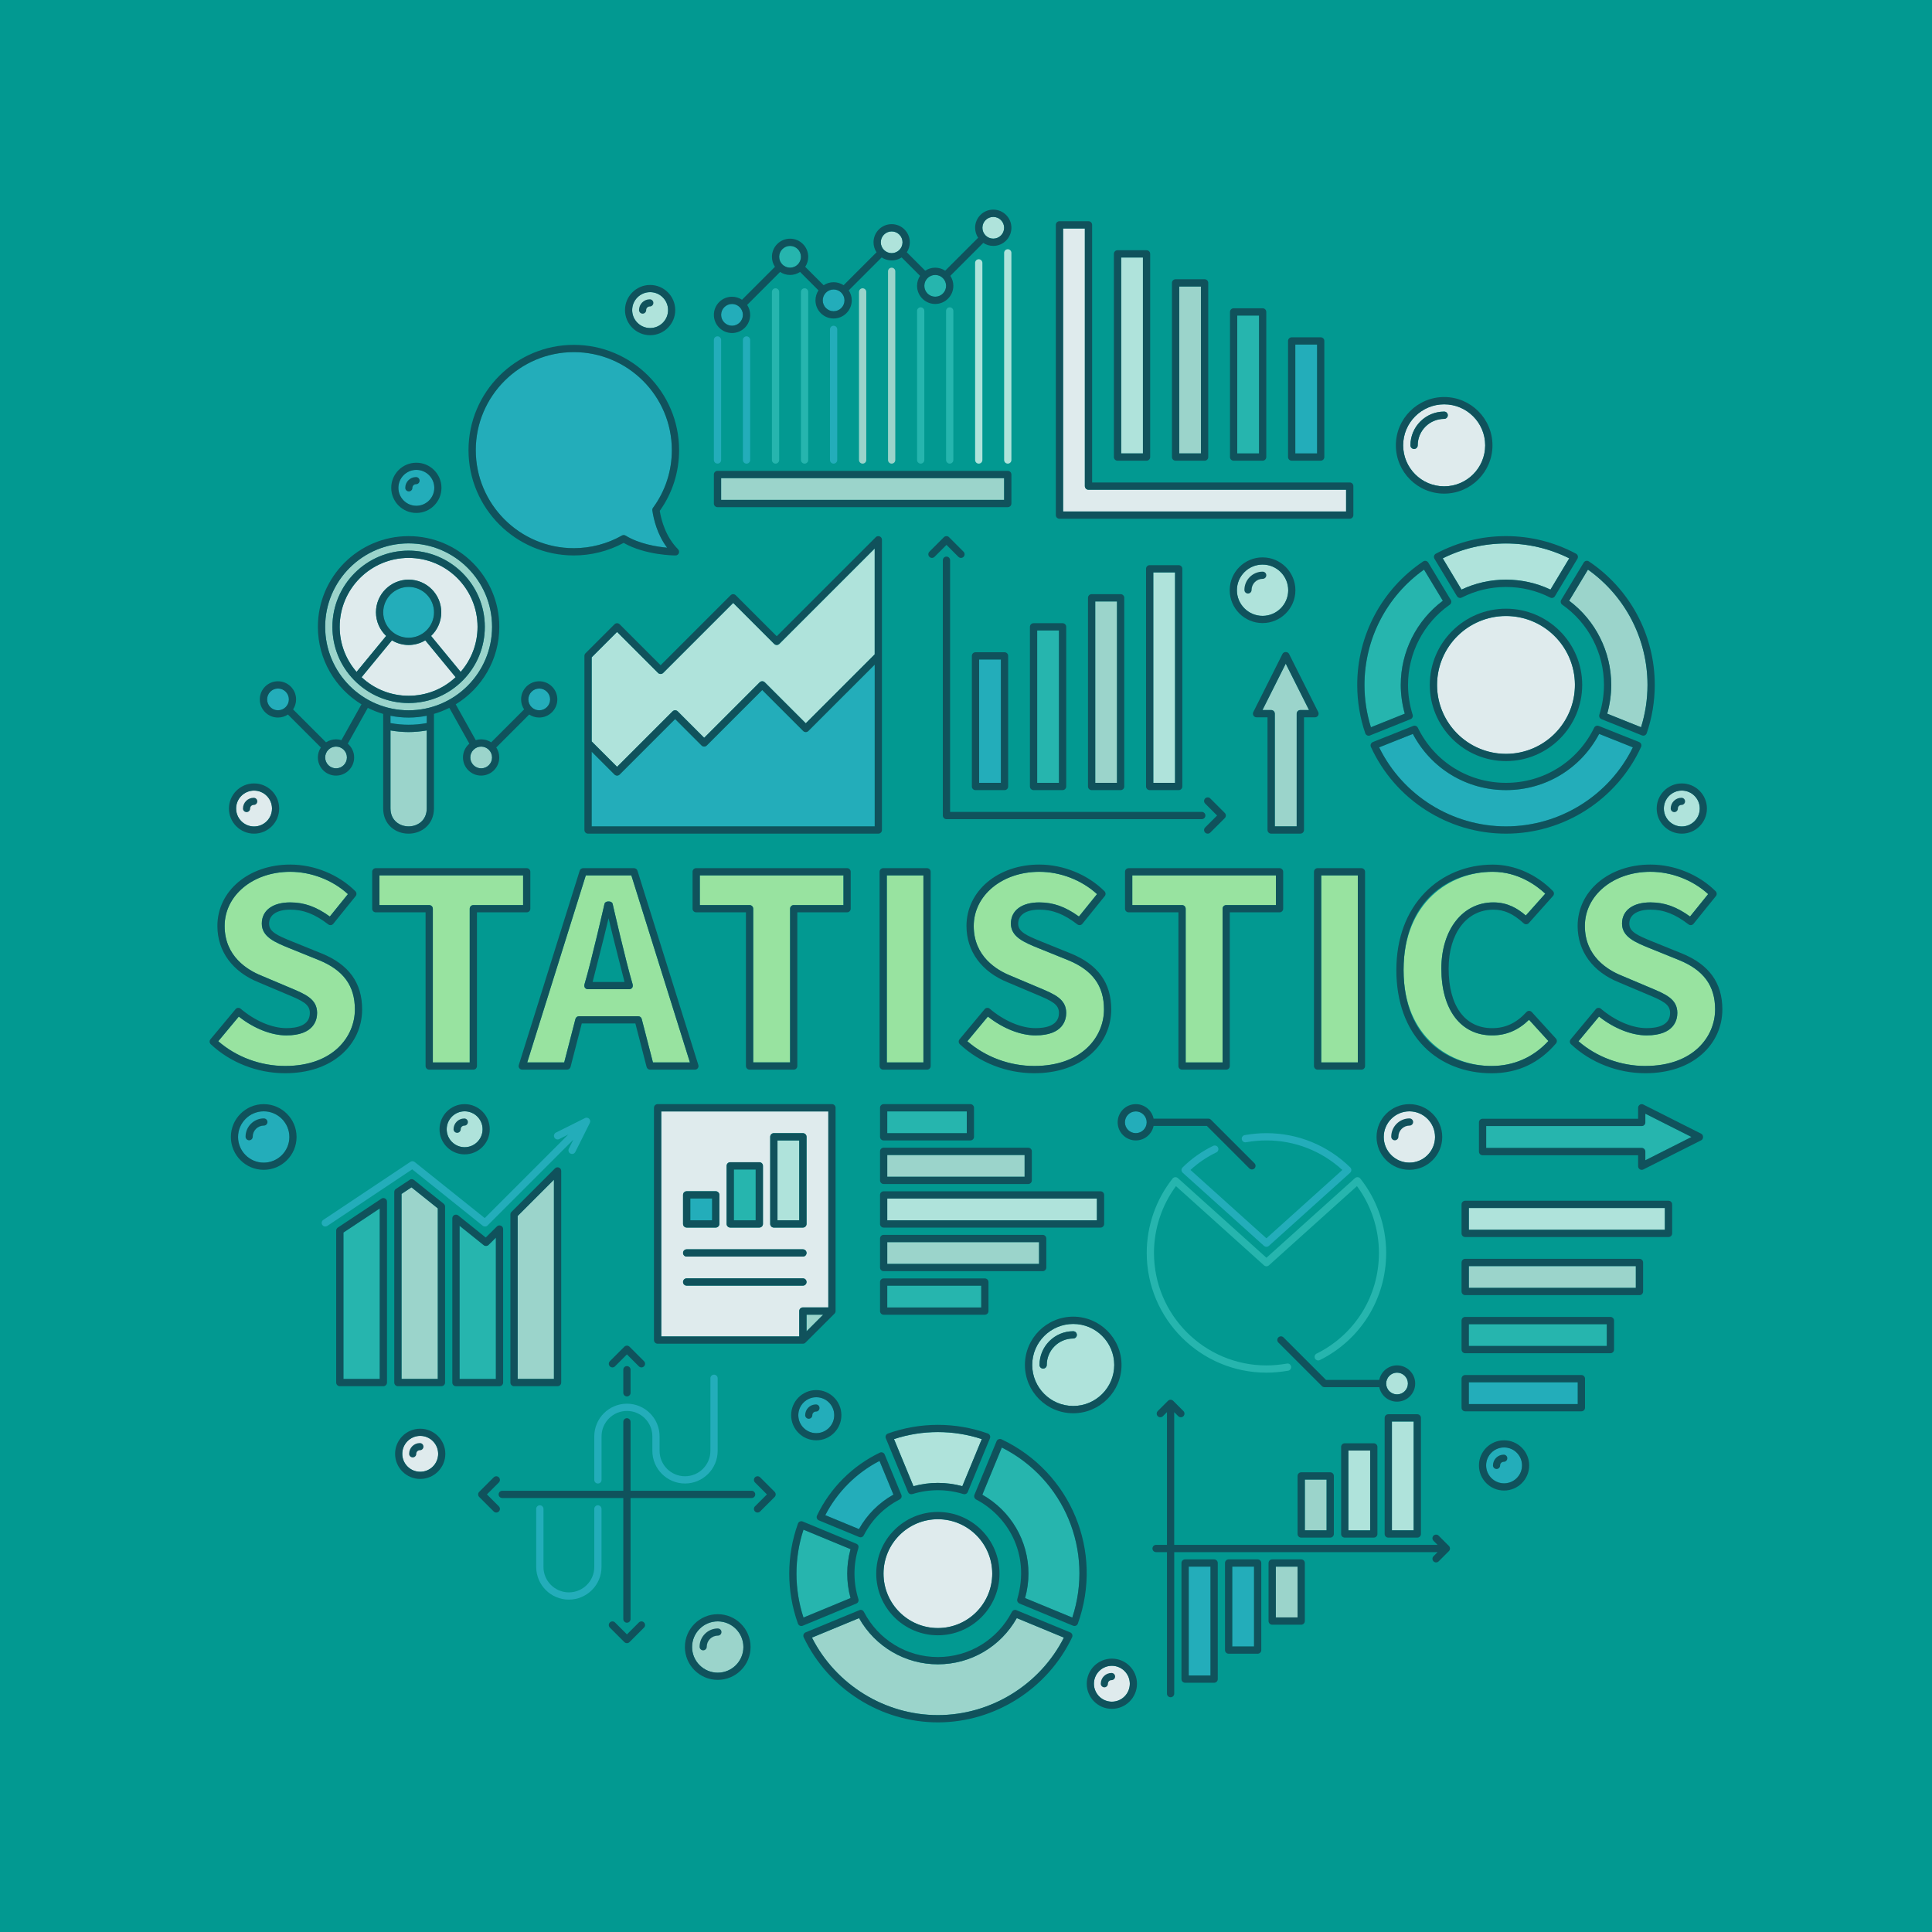 <?xml version="1.0" encoding="UTF-8"?><svg xmlns="http://www.w3.org/2000/svg" viewBox="0 0 1000 1000"><defs><style>.cls-1{fill:#029991;}.cls-1,.cls-2,.cls-3,.cls-4,.cls-5,.cls-6,.cls-7,.cls-8{stroke-width:0px;}.cls-2{fill:#afe3db;}.cls-3{fill:#10525c;}.cls-4{fill:#23adba;}.cls-5{fill:#98e3a0;}.cls-6{fill:#9bd4cb;}.cls-7{fill:#26b5ae;}.cls-8{fill:#dfebed;}</style></defs><g id="Layer_1"><rect class="cls-1" width="1000" height="1000"/></g><g id="Layer_2"><circle class="cls-8" cx="131.5" cy="418.5" r="9.29"/><path class="cls-3" d="m131.5,405.5c-7.17,0-13,5.83-13,13s5.83,13,13,13,13-5.83,13-13-5.83-13-13-13Zm0,22.29c-5.12,0-9.29-4.17-9.29-9.29s4.17-9.29,9.29-9.29,9.29,4.17,9.29,9.29-4.17,9.29-9.29,9.29Z"/><path class="cls-3" d="m127.61,420.36c1.03,0,1.86-.83,1.86-1.86s.83-1.86,1.86-1.86,1.86-.83,1.86-1.86-.83-1.86-1.86-1.86c-3.07,0-5.57,2.5-5.57,5.57,0,1.02.83,1.86,1.86,1.86Z"/><circle class="cls-8" cx="575.5" cy="871.5" r="9.29" transform="translate(-294.47 293.69) rotate(-22.97)"/><path class="cls-3" d="m575.5,858.5c-7.17,0-13,5.83-13,13s5.83,13,13,13,13-5.83,13-13-5.83-13-13-13Zm0,22.29c-5.12,0-9.29-4.17-9.29-9.29s4.17-9.29,9.29-9.29,9.29,4.17,9.29,9.29-4.17,9.29-9.29,9.29Z"/><path class="cls-3" d="m571.61,873.36c1.03,0,1.86-.83,1.86-1.86s.83-1.86,1.86-1.86,1.86-.83,1.86-1.86-.83-1.86-1.86-1.86c-3.07,0-5.57,2.5-5.57,5.57,0,1.02.83,1.86,1.86,1.86Z"/><circle class="cls-8" cx="217.5" cy="752.5" r="9.29"/><path class="cls-3" d="m217.5,739.5c-7.17,0-13,5.83-13,13s5.83,13,13,13,13-5.83,13-13-5.83-13-13-13Zm0,22.29c-5.12,0-9.29-4.17-9.29-9.29s4.17-9.29,9.29-9.29,9.29,4.17,9.29,9.29-4.17,9.29-9.29,9.29Z"/><path class="cls-3" d="m213.61,754.36c1.03,0,1.86-.83,1.86-1.86s.83-1.86,1.86-1.86,1.86-.83,1.86-1.86-.83-1.86-1.86-1.86c-3.07,0-5.57,2.5-5.57,5.57,0,1.02.83,1.86,1.86,1.86Z"/><path class="cls-8" d="m729.5,575.22c-7.32,0-13.28,5.96-13.28,13.28s5.96,13.28,13.28,13.28,13.28-5.96,13.28-13.28-5.96-13.28-13.28-13.28Z"/><path class="cls-3" d="m729.5,571.5c-9.37,0-17,7.63-17,17s7.63,17,17,17,17-7.63,17-17-7.63-17-17-17Zm0,30.28c-7.32,0-13.28-5.96-13.28-13.28s5.96-13.28,13.28-13.28,13.28,5.96,13.28,13.28-5.96,13.28-13.28,13.28Z"/><path class="cls-3" d="m729.59,578.88c-5.23,0-9.49,4.26-9.49,9.48,0,1.03.84,1.86,1.86,1.86s1.86-.84,1.86-1.86c0-3.17,2.58-5.75,5.76-5.75,1.03,0,1.86-.84,1.86-1.86s-.84-1.86-1.86-1.86Z"/><path class="cls-8" d="m747.5,209.27c-11.71,0-21.23,9.52-21.23,21.23s9.52,21.23,21.23,21.23,21.23-9.52,21.23-21.23-9.52-21.23-21.23-21.23Zm0,7.54c-7.55,0-13.69,6.14-13.69,13.69,0,1.04-.84,1.88-1.88,1.88s-1.88-.84-1.88-1.88c0-9.63,7.83-17.46,17.46-17.46,1.04,0,1.88.84,1.88,1.88s-.84,1.88-1.88,1.88Z"/><path class="cls-3" d="m747.5,205.5c-13.78,0-25,11.22-25,25s11.22,25,25,25,25-11.22,25-25-11.22-25-25-25Zm0,46.23c-11.71,0-21.23-9.52-21.23-21.23s9.52-21.23,21.23-21.23,21.23,9.52,21.23,21.23-9.52,21.23-21.23,21.23Z"/><path class="cls-3" d="m747.5,213.04c-9.63,0-17.46,7.83-17.46,17.46,0,1.04.84,1.88,1.88,1.88s1.88-.84,1.88-1.88c0-7.55,6.14-13.69,13.69-13.69,1.04,0,1.88-.84,1.88-1.88s-.84-1.88-1.88-1.88Z"/><circle class="cls-2" cx="870.5" cy="418.5" r="9.29" transform="translate(-94.16 370.18) rotate(-22.81)"/><path class="cls-3" d="m870.5,405.5c-7.17,0-13,5.83-13,13s5.83,13,13,13,13-5.83,13-13-5.83-13-13-13Zm0,22.29c-5.12,0-9.29-4.17-9.29-9.29s4.17-9.29,9.29-9.29,9.29,4.17,9.29,9.29-4.17,9.29-9.29,9.29Z"/><path class="cls-3" d="m866.61,420.36c1.03,0,1.86-.83,1.86-1.86s.83-1.86,1.86-1.86,1.86-.83,1.86-1.86-.83-1.86-1.86-1.86c-3.07,0-5.57,2.5-5.57,5.57,0,1.02.83,1.86,1.86,1.86Z"/><circle class="cls-2" cx="336.5" cy="160.5" r="9.29"/><path class="cls-3" d="m336.5,147.5c-7.17,0-13,5.83-13,13s5.83,13,13,13,13-5.83,13-13-5.83-13-13-13Zm0,22.29c-5.12,0-9.29-4.17-9.29-9.29s4.17-9.29,9.29-9.29,9.29,4.17,9.29,9.29-4.17,9.29-9.29,9.29Z"/><path class="cls-3" d="m332.61,162.36c1.03,0,1.86-.83,1.86-1.86s.83-1.86,1.86-1.86,1.86-.83,1.86-1.86-.83-1.86-1.86-1.86c-3.07,0-5.57,2.5-5.57,5.57,0,1.02.83,1.86,1.86,1.86Z"/><circle class="cls-2" cx="240.5" cy="584.5" r="9.29"/><path class="cls-3" d="m240.5,571.5c-7.17,0-13,5.83-13,13s5.83,13,13,13,13-5.83,13-13-5.83-13-13-13Zm0,22.29c-5.12,0-9.29-4.17-9.29-9.29s4.17-9.29,9.29-9.29,9.29,4.17,9.29,9.29-4.17,9.29-9.29,9.29Z"/><path class="cls-3" d="m236.61,586.36c1.03,0,1.86-.83,1.86-1.86s.83-1.86,1.86-1.86,1.86-.83,1.86-1.86-.83-1.86-1.86-1.86c-3.07,0-5.57,2.5-5.57,5.57,0,1.02.83,1.86,1.86,1.86Z"/><path class="cls-2" d="m653.5,292.22c-7.32,0-13.28,5.96-13.28,13.28s5.96,13.28,13.28,13.28,13.28-5.96,13.28-13.28-5.96-13.28-13.28-13.28Z"/><path class="cls-3" d="m653.5,288.5c-9.37,0-17,7.63-17,17s7.63,17,17,17,17-7.63,17-17-7.63-17-17-17Zm0,30.28c-7.32,0-13.28-5.96-13.28-13.28s5.96-13.28,13.28-13.28,13.28,5.96,13.28,13.28-5.96,13.28-13.28,13.28Z"/><path class="cls-3" d="m653.59,295.88c-5.23,0-9.49,4.26-9.49,9.48,0,1.03.84,1.86,1.86,1.86s1.86-.84,1.86-1.86c0-3.17,2.58-5.75,5.76-5.75,1.03,0,1.86-.84,1.86-1.86s-.84-1.86-1.86-1.86Z"/><path class="cls-2" d="m555.5,685.27c-11.71,0-21.23,9.52-21.23,21.23s9.52,21.23,21.23,21.23,21.23-9.52,21.23-21.23-9.52-21.23-21.23-21.23Zm0,7.54c-7.55,0-13.69,6.14-13.69,13.69,0,1.04-.84,1.88-1.88,1.88s-1.88-.84-1.88-1.88c0-9.63,7.83-17.46,17.46-17.46,1.04,0,1.88.84,1.88,1.88s-.84,1.88-1.88,1.88Z"/><path class="cls-3" d="m555.5,681.5c-13.78,0-25,11.22-25,25s11.22,25,25,25,25-11.22,25-25-11.22-25-25-25Zm0,46.23c-11.71,0-21.23-9.52-21.23-21.23s9.52-21.23,21.23-21.23,21.23,9.52,21.23,21.23-9.52,21.23-21.23,21.23Z"/><path class="cls-3" d="m555.5,689.04c-9.63,0-17.46,7.83-17.46,17.46,0,1.04.84,1.88,1.88,1.88s1.88-.84,1.88-1.88c0-7.55,6.14-13.69,13.69-13.69,1.04,0,1.88-.84,1.88-1.88s-.84-1.88-1.88-1.88Z"/><circle class="cls-4" cx="215.5" cy="252.5" r="9.29"/><path class="cls-3" d="m215.5,239.5c-7.17,0-13,5.83-13,13s5.83,13,13,13,13-5.83,13-13-5.83-13-13-13Zm0,22.29c-5.12,0-9.29-4.17-9.29-9.29s4.17-9.29,9.29-9.29,9.29,4.17,9.29,9.29-4.17,9.29-9.29,9.29Z"/><path class="cls-3" d="m211.61,254.36c1.03,0,1.86-.83,1.86-1.86s.83-1.86,1.86-1.86,1.86-.83,1.86-1.86-.83-1.86-1.86-1.86c-3.07,0-5.57,2.5-5.57,5.57,0,1.02.83,1.86,1.86,1.86Z"/><circle class="cls-4" cx="778.5" cy="758.5" r="9.29" transform="translate(-233.42 361.76) rotate(-22.85)"/><path class="cls-3" d="m778.5,745.5c-7.17,0-13,5.83-13,13s5.83,13,13,13,13-5.83,13-13-5.83-13-13-13Zm0,22.29c-5.12,0-9.29-4.17-9.29-9.29s4.17-9.29,9.29-9.29,9.29,4.17,9.29,9.29-4.17,9.29-9.29,9.29Z"/><path class="cls-3" d="m774.61,760.36c1.03,0,1.86-.83,1.86-1.86s.83-1.86,1.86-1.86,1.86-.83,1.86-1.86-.83-1.86-1.86-1.86c-3.07,0-5.57,2.5-5.57,5.57,0,1.02.83,1.86,1.86,1.86Z"/><circle class="cls-4" cx="422.5" cy="732.5" r="9.29"/><path class="cls-3" d="m422.5,719.5c-7.17,0-13,5.83-13,13s5.83,13,13,13,13-5.83,13-13-5.83-13-13-13Zm0,22.29c-5.12,0-9.29-4.17-9.29-9.29s4.17-9.29,9.29-9.29,9.29,4.17,9.29,9.29-4.17,9.29-9.29,9.29Z"/><path class="cls-3" d="m418.61,734.36c1.03,0,1.86-.83,1.86-1.86s.83-1.86,1.86-1.86,1.86-.83,1.86-1.86-.83-1.86-1.86-1.86c-3.07,0-5.57,2.5-5.57,5.57,0,1.02.83,1.86,1.86,1.86Z"/><path class="cls-4" d="m136.5,575.22c-7.32,0-13.28,5.96-13.28,13.28s5.96,13.28,13.28,13.28,13.28-5.96,13.28-13.28-5.96-13.28-13.28-13.28Z"/><path class="cls-3" d="m136.5,571.5c-9.37,0-17,7.63-17,17s7.63,17,17,17,17-7.63,17-17-7.63-17-17-17Zm0,30.28c-7.32,0-13.28-5.96-13.28-13.28s5.96-13.28,13.28-13.28,13.28,5.96,13.28,13.28-5.96,13.28-13.28,13.28Z"/><path class="cls-3" d="m136.59,578.88c-5.23,0-9.49,4.26-9.49,9.48,0,1.03.84,1.86,1.86,1.86s1.86-.84,1.86-1.86c0-3.17,2.58-5.75,5.76-5.75,1.03,0,1.86-.84,1.86-1.86s-.84-1.86-1.86-1.86Z"/><path class="cls-6" d="m371.5,839.22c-7.32,0-13.28,5.96-13.28,13.28s5.96,13.28,13.28,13.28,13.28-5.96,13.28-13.28-5.96-13.28-13.28-13.28Z"/><path class="cls-3" d="m371.5,835.5c-9.37,0-17,7.63-17,17s7.63,17,17,17,17-7.63,17-17-7.63-17-17-17Zm0,30.28c-7.32,0-13.28-5.96-13.28-13.28s5.96-13.28,13.28-13.28,13.28,5.96,13.28,13.28-5.96,13.28-13.28,13.28Z"/><path class="cls-3" d="m371.59,842.88c-5.23,0-9.49,4.26-9.49,9.48,0,1.03.84,1.86,1.86,1.86s1.86-.84,1.86-1.86c0-3.17,2.58-5.75,5.76-5.75,1.03,0,1.86-.84,1.86-1.86s-.84-1.86-1.86-1.86Z"/><path class="cls-4" d="m297,182.26c-27.98,0-50.74,22.76-50.74,50.74s22.76,50.74,50.74,50.74c8.73,0,17.34-2.26,24.91-6.55.59-.34,1.33-.32,1.91.04,7.02,4.31,16.17,5.77,21.48,6.26-5.15-6.86-6.99-14.78-7.64-19.28-.07-.49.05-.98.34-1.38,6.37-8.69,9.74-19.01,9.74-29.83,0-27.98-22.76-50.74-50.74-50.74Z"/><path class="cls-3" d="m297,178.5c-30.05,0-54.5,24.45-54.5,54.5s24.45,54.5,54.5,54.5c9.01,0,17.9-2.25,25.8-6.5,11.28,6.43,26.17,6.5,26.82,6.5,1.8,0,2.43-2.1,1.33-3.21-6.35-6.4-8.65-14.9-9.46-19.87,6.56-9.21,10.01-20.05,10.01-31.42,0-30.05-24.45-54.5-54.5-54.5Zm41,84.33c-.29.4-.42.89-.34,1.38.65,4.5,2.49,12.41,7.64,19.28-5.31-.49-14.46-1.95-21.48-6.26-.58-.35-1.31-.37-1.91-.04-7.57,4.29-16.18,6.55-24.91,6.55-27.98,0-50.74-22.76-50.74-50.74s22.76-50.74,50.74-50.74,50.74,22.76,50.74,50.74c0,10.83-3.37,21.14-9.74,29.83Z"/><path class="cls-2" d="m779.5,300.04c7.95,0,15.85,1.73,23.02,5.14l9.72-16.18c-10.29-5.14-21.51-7.7-32.74-7.7-11.23,0-22.46,2.57-32.74,7.7l9.72,16.18c7.17-3.41,15.07-5.14,23.02-5.14Z"/><path class="cls-4" d="m731.28,379.87l-17.44,6.96c12.21,24.92,37.76,40.91,65.66,40.91,27.9,0,53.45-16,65.66-40.91l-17.44-6.96c-9.5,17.99-27.82,29.09-48.22,29.09-20.4,0-38.72-11.1-48.22-29.09Z"/><path class="cls-7" d="m727.11,369.4c-1.37-4.9-2.07-9.9-2.07-14.9,0-17.17,8.11-33.32,21.77-43.55l-9.73-16.12c-19.33,13.73-30.82,35.88-30.82,59.67,0,7.48,1.12,14.84,3.34,21.92l17.51-7.03Z"/><circle class="cls-8" cx="779.5" cy="354.5" r="35.68" transform="translate(-76.78 345.81) rotate(-23.87)"/><path class="cls-6" d="m821.92,294.83l-9.73,16.12c13.66,10.23,21.77,26.38,21.77,43.55,0,4.99-.7,9.99-2.07,14.9l17.51,7.03c2.22-7.08,3.34-14.45,3.34-21.92,0-23.79-11.49-45.95-30.82-59.67Z"/><path class="cls-3" d="m733.86,376.66c-.43-.89-1.47-1.27-2.38-.92l-20.89,8.34c-1.07.45-1.43,1.61-1.01,2.53,12.45,27.24,39.89,44.89,69.92,44.89,30.03,0,57.47-17.65,69.92-44.89.42-.92.06-2.08-1.01-2.53l-20.89-8.34c-.91-.34-1.95.03-2.38.92-8.61,17.61-26.1,28.54-45.64,28.54-19.54,0-37.03-10.94-45.64-28.54Zm93.86,3.21l17.44,6.96c-12.21,24.92-37.76,40.91-65.66,40.91-27.9,0-53.45-16-65.66-40.91l17.44-6.96c9.5,17.99,27.82,29.09,48.22,29.09,20.4,0,38.72-11.1,48.22-29.09Z"/><path class="cls-3" d="m822.37,290.57c-.88-.59-2.08-.31-2.63.6l-11.65,19.31c-.51.85-.28,1.94.53,2.51,13.52,9.46,21.59,24.97,21.59,41.5,0,5.18-.81,10.37-2.39,15.44-.29.94.18,1.94,1.09,2.3l20.96,8.41c1,.4,2.11-.1,2.47-1.13,2.72-7.86,4.16-16.47,4.16-25.02,0-25.71-12.76-49.61-34.13-63.93Zm27.04,85.85l-17.51-7.03c1.37-4.9,2.07-9.9,2.07-14.9,0-17.17-8.11-33.32-21.77-43.55l9.73-16.12c19.33,13.73,30.82,35.88,30.82,59.67,0,7.48-1.12,14.84-3.34,21.92Z"/><path class="cls-3" d="m709.13,380.66l20.96-8.41c.91-.36,1.39-1.37,1.09-2.3-1.58-5.07-2.39-10.26-2.39-15.44,0-16.53,8.07-32.05,21.59-41.5.81-.57,1.04-1.67.53-2.51l-11.65-19.31c-.55-.91-1.75-1.19-2.63-.6-21.37,14.32-34.13,38.22-34.13,63.93,0,8.55,1.44,17.16,4.16,25.02.36,1.03,1.47,1.53,2.47,1.13Zm27.94-85.83l9.73,16.12c-13.66,10.23-21.77,26.38-21.77,43.55,0,4.99.7,9.99,2.07,14.9l-17.51,7.03c-2.22-7.08-3.34-14.45-3.34-21.92,0-23.79,11.49-45.95,30.82-59.67Z"/><path class="cls-3" d="m754.15,308.59c.51.84,1.6,1.15,2.46.7,7.08-3.65,14.98-5.47,22.88-5.47,7.9,0,15.8,1.82,22.88,5.47.87.45,1.96.14,2.46-.7l11.64-19.38c.59-1.02.14-2.16-.73-2.63-11.32-6.04-23.61-9.09-36.26-9.09s-24.94,3.05-36.27,9.09c-.87.46-1.32,1.61-.73,2.63l11.64,19.38Zm25.35-27.3c11.23,0,22.46,2.57,32.74,7.7l-9.72,16.18c-7.17-3.41-15.07-5.14-23.02-5.14s-15.85,1.73-23.02,5.14l-9.72-16.18c10.29-5.14,21.51-7.7,32.74-7.7Z"/><path class="cls-3" d="m779.5,315.06c-21.74,0-39.44,17.69-39.44,39.44s17.69,39.44,39.44,39.44,39.44-17.69,39.44-39.44-17.69-39.44-39.44-39.44Zm0,75.12c-19.68,0-35.68-16.01-35.68-35.68s16.01-35.68,35.68-35.68,35.68,16.01,35.68,35.68-16.01,35.68-35.68,35.68Z"/><rect class="cls-2" x="596.94" y="296.28" width="11.27" height="108.93"/><rect class="cls-4" x="506.79" y="341.35" width="11.27" height="63.85"/><rect class="cls-7" x="536.84" y="326.33" width="11.27" height="78.88"/><rect class="cls-6" x="566.89" y="311.3" width="11.27" height="93.9"/><path class="cls-3" d="m626.44,413.27c-.73-.73-1.92-.73-2.66,0-.73.74-.73,1.93,0,2.66l6.18,6.18-6.18,6.18c-.73.73-.73,1.92,0,2.66s1.92.73,2.66,0l7.51-7.51c.73-.73.73-1.92,0-2.66l-7.51-7.51Z"/><path class="cls-3" d="m496.07,288.22c.73.73,1.92.73,2.66,0,.73-.73.73-1.92,0-2.66l-7.51-7.51c-.73-.73-1.92-.73-2.66,0l-7.51,7.51c-.73.73-.73,1.92,0,2.66.74.73,1.93.73,2.66,0l6.18-6.18,6.18,6.18Z"/><path class="cls-3" d="m519.94,337.6h-15.02c-1.04,0-1.88.84-1.88,1.88v67.61c0,1.03.84,1.88,1.88,1.88h15.02c1.04,0,1.88-.84,1.88-1.88v-67.61c0-1.03-.84-1.88-1.88-1.88Zm-1.88,67.61h-11.27v-63.85h11.27v63.85Z"/><path class="cls-3" d="m549.99,408.96c1.04,0,1.88-.84,1.88-1.88v-82.63c0-1.03-.84-1.88-1.88-1.88h-15.02c-1.04,0-1.88.84-1.88,1.88v82.63c0,1.03.84,1.88,1.88,1.88h15.02Zm-13.15-82.63h11.27v78.88h-11.27v-78.88Z"/><path class="cls-3" d="m580.04,408.96c1.04,0,1.88-.84,1.88-1.88v-97.66c0-1.03-.84-1.88-1.88-1.88h-15.02c-1.04,0-1.88.84-1.88,1.88v97.66c0,1.03.84,1.88,1.88,1.88h15.02Zm-13.15-97.66h11.27v93.9h-11.27v-93.9Z"/><path class="cls-3" d="m610.09,408.96c1.04,0,1.88-.84,1.88-1.88v-112.68c0-1.03-.84-1.88-1.88-1.88h-15.02c-1.04,0-1.88.84-1.88,1.88v112.68c0,1.03.84,1.88,1.88,1.88h15.02Zm-13.15-112.68h11.27v108.93h-11.27v-108.93Z"/><path class="cls-3" d="m623.91,422.11c0-1.03-.84-1.88-1.88-1.88h-130.26v-130.26c0-1.03-.84-1.88-1.88-1.88s-1.88.84-1.88,1.88v132.14c0,1.03.84,1.88,1.88,1.88h132.14c1.04,0,1.88-.84,1.88-1.88Z"/><path class="cls-2" d="m723.11,710.48c-3.11,0-5.63,2.53-5.63,5.63s2.53,5.63,5.63,5.63,5.63-2.53,5.63-5.63-2.53-5.63-5.63-5.63Z"/><path class="cls-4" d="m587.89,575.26c-3.11,0-5.63,2.53-5.63,5.63s2.53,5.63,5.63,5.63,5.63-2.53,5.63-5.63-2.53-5.63-5.63-5.63Z"/><path class="cls-7" d="m681.48,700.61c-.93.46-1.31,1.59-.84,2.52.46.93,1.59,1.3,2.52.84,21.17-10.55,34.32-31.8,34.32-55.47,0-13.95-4.76-27.62-13.4-38.5-.32-.41-.8-.66-1.31-.7-.54-.02-1.03.13-1.41.47l-45.85,41.24-45.85-41.24c-.39-.34-.86-.49-1.41-.47-.52.04-.99.3-1.31.7-8.64,10.88-13.4,24.56-13.4,38.5,0,34.17,27.8,61.98,61.98,61.98,3.58,0,7.25-.33,11.21-1,1.02-.17,1.71-1.14,1.54-2.16-.18-1.02-1.14-1.75-2.17-1.53-3.75.64-7.21.95-10.58.95-32.1,0-58.22-26.12-58.22-58.22,0-12.43,4.02-24.63,11.37-34.58l45.59,41.01c.71.65,1.8.65,2.51,0l45.59-41.01c7.35,9.95,11.37,22.15,11.37,34.58,0,22.24-12.35,42.2-32.24,52.11Z"/><path class="cls-4" d="m655.5,586.52c-3.58,0-7.25.33-11.21,1-1.02.18-1.71,1.14-1.54,2.17.18,1.03,1.17,1.71,2.17,1.54,3.75-.64,7.21-.95,10.58-.95,14.64,0,28.52,5.41,39.3,15.29l-39.3,35.37-39.31-35.38c3.92-3.63,8.51-6.74,13.38-9.08.94-.45,1.33-1.57.88-2.51-.45-.94-1.57-1.31-2.51-.88-5.85,2.81-11.33,6.68-15.84,11.18-.36.36-.56.86-.55,1.38.01.52.24,1.01.62,1.35l42.07,37.86c.36.32.81.48,1.26.48s.9-.16,1.26-.48l42.07-37.86c.39-.35.61-.84.62-1.36.01-.52-.19-1.02-.56-1.38-11.68-11.44-27.09-17.74-43.38-17.74Z"/><path class="cls-3" d="m625.45,579.01h-28.36c-.87-4.28-4.66-7.51-9.2-7.51-5.18,0-9.39,4.21-9.39,9.39s4.21,9.39,9.39,9.39c4.54,0,8.33-3.23,9.2-7.51h27.58l21.99,21.99c.73.73,1.92.73,2.66,0,.73-.73.73-1.92,0-2.66l-22.54-22.54c-.35-.35-.83-.55-1.33-.55Zm-37.56,7.51c-3.11,0-5.63-2.53-5.63-5.63s2.53-5.63,5.63-5.63,5.63,2.53,5.63,5.63-2.53,5.63-5.63,5.63Z"/><path class="cls-3" d="m723.11,706.72c-4.54,0-8.33,3.23-9.2,7.51h-27.58l-21.99-21.99c-.73-.73-1.92-.73-2.66,0-.73.73-.73,1.92,0,2.66l22.54,22.54c.35.35.83.55,1.33.55h28.36c.87,4.28,4.66,7.51,9.2,7.51,5.18,0,9.39-4.21,9.39-9.39s-4.21-9.39-9.39-9.39Zm0,15.02c-3.11,0-5.63-2.53-5.63-5.63s2.53-5.63,5.63-5.63,5.63,2.53,5.63,5.63-2.53,5.63-5.63,5.63Z"/><path class="cls-4" d="m415.73,378.36l-21.21-21.21-28.72,28.72c-.73.73-1.92.73-2.66,0l-13.7-13.7-28.72,28.72c-.73.73-1.92.73-2.66,0l-11.82-11.82v38.66h146.49v-83.73l-34.36,34.35c-.73.73-1.92.73-2.66,0Z"/><path class="cls-2" d="m400.71,333.29l-21.21-21.21-36.23,36.23c-.73.73-1.92.73-2.66,0l-21.21-21.21-13.15,13.15v43.52l13.15,13.15,28.72-28.72c.73-.73,1.92-.73,2.66,0l13.7,13.7,28.72-28.72c.73-.73,1.92-.73,2.66,0l21.21,21.21,35.68-35.68v-54.79l-49.38,49.38c-.73.73-1.92.73-2.66,0Z"/><path class="cls-3" d="m453.29,278.05l-51.26,51.26-21.21-21.21c-.73-.73-1.92-.73-2.66,0l-36.23,36.23-21.21-21.21c-.73-.73-1.92-.73-2.66,0l-15.02,15.02c-.35.35-.55.83-.55,1.33v90.15c0,1.04.84,1.88,1.88,1.88h150.24c1.04,0,1.88-.84,1.88-1.88v-150.24c0-1.67-2.02-2.51-3.21-1.33Zm-.55,149.69h-146.49v-38.66l11.82,11.82c.73.73,1.92.73,2.66,0l28.72-28.72,13.7,13.7c.73.73,1.92.73,2.66,0l28.72-28.72,21.21,21.21c.73.73,1.92.73,2.66,0l34.36-34.35v83.73Zm0-89.05l-35.68,35.68-21.21-21.21c-.73-.73-1.92-.73-2.66,0l-28.72,28.72-13.7-13.7c-.73-.73-1.92-.73-2.66,0l-28.72,28.72-13.15-13.15v-43.52l13.15-13.15,21.21,21.21c.73.73,1.92.73,2.66,0l36.23-36.23,21.21,21.21c.73.73,1.92.73,2.66,0l49.38-49.38v54.79Z"/><rect class="cls-7" x="459.24" y="665.47" width="48.65" height="11.28"/><rect class="cls-2" x="459.24" y="620.36" width="108.52" height="11.28"/><rect class="cls-6" x="459.24" y="642.91" width="78.58" height="11.28"/><rect class="cls-6" x="459.24" y="597.81" width="71.1" height="11.28"/><rect class="cls-7" x="459.24" y="575.26" width="41.16" height="11.28"/><path class="cls-3" d="m457.37,590.29h44.9c1.03,0,1.87-.84,1.87-1.88v-15.03c0-1.04-.84-1.88-1.87-1.88h-44.9c-1.03,0-1.87.84-1.87,1.88v15.03c0,1.04.84,1.88,1.87,1.88Zm1.87-15.03h41.16v11.28h-41.16v-11.28Z"/><path class="cls-3" d="m457.37,612.84h74.84c1.03,0,1.87-.84,1.87-1.88v-15.03c0-1.04-.84-1.88-1.87-1.88h-74.84c-1.03,0-1.87.84-1.87,1.88v15.03c0,1.04.84,1.88,1.87,1.88Zm1.87-15.03h71.1v11.28h-71.1v-11.28Z"/><path class="cls-3" d="m457.37,657.95h82.32c1.03,0,1.87-.84,1.87-1.88v-15.03c0-1.04-.84-1.88-1.87-1.88h-82.32c-1.03,0-1.87.84-1.87,1.88v15.03c0,1.04.84,1.88,1.87,1.88Zm1.87-15.03h78.58v11.28h-78.58v-11.28Z"/><path class="cls-3" d="m457.37,680.5h52.39c1.03,0,1.87-.84,1.87-1.88v-15.03c0-1.04-.84-1.88-1.87-1.88h-52.39c-1.03,0-1.87.84-1.87,1.88v15.03c0,1.04.84,1.88,1.87,1.88Zm1.87-15.03h48.65v11.28h-48.65v-11.28Z"/><path class="cls-3" d="m457.37,635.4h112.26c1.03,0,1.87-.84,1.87-1.88v-15.03c0-1.04-.84-1.88-1.87-1.88h-112.26c-1.03,0-1.87.84-1.87,1.88v15.03c0,1.04.84,1.88,1.87,1.88Zm1.87-15.03h108.52v11.28h-108.52v-11.28Z"/><path class="cls-6" d="m659.83,369.4v58.33h11.33v-58.33c0-1.04.85-1.88,1.89-1.88h4.5l-12.06-24.02-12.06,24.02h4.5c1.04,0,1.89.84,1.89,1.88Z"/><path class="cls-3" d="m650.39,371.28h5.67v58.33c0,1.04.85,1.88,1.89,1.88h15.11c1.04,0,1.89-.84,1.89-1.88v-58.33h5.67c.66,0,1.26-.34,1.61-.89.34-.55.38-1.25.08-1.83l-15.11-30.11c-.63-1.27-2.74-1.27-3.38,0l-15.11,30.11c-.3.58-.26,1.28.08,1.83.35.56.95.89,1.61.89Zm15.11-27.78l12.06,24.02h-4.5c-1.04,0-1.89.84-1.89,1.88v58.33h-11.33v-58.33c0-1.04-.85-1.88-1.89-1.88h-4.5l12.06-24.02Z"/><rect class="cls-7" x="640.4" y="163.33" width="11.27" height="71.37"/><rect class="cls-6" x="610.35" y="148.3" width="11.27" height="86.39"/><rect class="cls-2" x="580.3" y="133.28" width="11.27" height="101.41"/><rect class="cls-4" x="670.45" y="178.35" width="11.27" height="56.34"/><path class="cls-8" d="m561.52,251.6V118.26h-11.27v146.49h146.49v-11.27h-133.34c-1.03,0-1.88-.84-1.88-1.88Z"/><path class="cls-3" d="m698.62,249.72h-133.34V116.38c0-1.04-.84-1.88-1.88-1.88h-15.02c-1.03,0-1.88.84-1.88,1.88v150.24c0,1.04.84,1.88,1.88,1.88h150.24c1.03,0,1.88-.84,1.88-1.88v-15.02c0-1.04-.84-1.88-1.88-1.88Zm-1.88,15.02h-146.49V118.26h11.27v133.34c0,1.04.84,1.88,1.88,1.88h133.34v11.27Z"/><path class="cls-3" d="m578.43,238.45h15.02c1.03,0,1.88-.84,1.88-1.88v-105.17c0-1.04-.84-1.88-1.88-1.88h-15.02c-1.03,0-1.88.84-1.88,1.88v105.17c0,1.04.84,1.88,1.88,1.88Zm1.88-105.17h11.27v101.41h-11.27v-101.41Z"/><path class="cls-3" d="m608.48,238.45h15.02c1.03,0,1.88-.84,1.88-1.88v-90.15c0-1.04-.84-1.88-1.88-1.88h-15.02c-1.03,0-1.88.84-1.88,1.88v90.15c0,1.04.84,1.88,1.88,1.88Zm1.88-90.15h11.27v86.39h-11.27v-86.39Z"/><path class="cls-3" d="m638.52,238.45h15.02c1.03,0,1.88-.84,1.88-1.88v-75.12c0-1.04-.84-1.88-1.88-1.88h-15.02c-1.03,0-1.88.84-1.88,1.88v75.12c0,1.04.84,1.88,1.88,1.88Zm1.88-75.12h11.27v71.37h-11.27v-71.37Z"/><path class="cls-3" d="m668.57,238.45h15.02c1.03,0,1.88-.84,1.88-1.88v-60.1c0-1.04-.84-1.88-1.88-1.88h-15.02c-1.03,0-1.88.84-1.88,1.88v60.1c0,1.04.84,1.88,1.88,1.88Zm1.88-60.1h11.27v56.34h-11.27v-56.34Z"/><rect class="cls-7" x="760.26" y="685.4" width="71.41" height="11.28"/><rect class="cls-6" x="760.26" y="655.33" width="86.45" height="11.28"/><rect class="cls-2" x="760.26" y="625.26" width="101.48" height="11.28"/><rect class="cls-4" x="760.26" y="715.47" width="56.38" height="11.28"/><path class="cls-3" d="m756.5,623.38v15.03c0,1.04.84,1.88,1.88,1.88h105.24c1.04,0,1.88-.84,1.88-1.88v-15.03c0-1.04-.84-1.88-1.88-1.88h-105.24c-1.04,0-1.88.84-1.88,1.88Zm105.24,1.88v11.28h-101.48v-11.28h101.48Z"/><path class="cls-3" d="m756.5,653.45v15.03c0,1.03.84,1.88,1.88,1.88h90.21c1.04,0,1.88-.84,1.88-1.88v-15.03c0-1.04-.84-1.88-1.88-1.88h-90.21c-1.04,0-1.88.84-1.88,1.88Zm90.21,1.88v11.28h-86.45v-11.28h86.45Z"/><path class="cls-3" d="m756.5,683.52v15.03c0,1.04.84,1.88,1.88,1.88h75.17c1.04,0,1.88-.84,1.88-1.88v-15.03c0-1.04-.84-1.88-1.88-1.88h-75.17c-1.04,0-1.88.84-1.88,1.88Zm75.17,1.88v11.28h-71.41v-11.28h71.41Z"/><path class="cls-3" d="m756.5,713.59v15.03c0,1.04.84,1.88,1.88,1.88h60.14c1.04,0,1.88-.84,1.88-1.88v-15.03c0-1.04-.84-1.88-1.88-1.88h-60.14c-1.04,0-1.88.84-1.88,1.88Zm60.14,1.88v11.28h-56.38v-11.28h56.38Z"/><ellipse class="cls-8" cx="485.43" cy="814.5" rx="28.17" ry="28.14" transform="translate(-329.56 1299.11) rotate(-89.94)"/><path class="cls-2" d="m462.74,744.88l10.07,24.38c4.13-1.13,8.4-1.7,12.65-1.7s8.51.57,12.65,1.7l10.07-24.38c-7.36-2.43-15.04-3.64-22.72-3.64-7.68,0-15.36,1.21-22.72,3.64Z"/><path class="cls-7" d="m415.89,791.77c-4.84,14.74-4.84,30.74,0,45.47l24.35-10.08c-1.14-4.15-1.71-8.41-1.71-12.67s.57-8.5,1.71-12.65l-24.35-10.07Z"/><path class="cls-4" d="m427.17,784.25l17.41,7.2c4.21-7.51,10.33-13.64,17.85-17.85l-7.21-17.44c-12,6.21-21.86,16.07-28.06,28.08Z"/><path class="cls-7" d="m518.55,749.24l-10.08,24.42c14.76,8.36,23.87,23.83,23.87,40.84,0,4.26-.61,8.51-1.75,12.66l24.44,10.09c11.31-34.5-4.12-71.7-36.48-88.01Z"/><path class="cls-6" d="m485.49,861.44c-16.99.02-32.51-9.13-40.85-23.91l-24.38,10.09c12.37,24.43,37.78,40.12,65.17,40.12s52.85-15.69,65.23-40.12l-24.38-10.09c-8.34,14.78-23.81,23.89-40.8,23.91Z"/><path class="cls-3" d="m444.25,827.53c-1.31-4.25-1.97-8.64-1.97-13.03s.64-8.68,1.93-12.9c.38-1.09.15-2.15-1.11-2.63l-27.61-11.44c-.82-.35-2.08-.05-2.48,1.1-5.99,16.79-6.01,34.93,0,51.75.3.85,1.31,1.55,2.48,1.1l27.76-11.49c.73-.29,1.45-1.23,1-2.46Zm-4.02-.37l-24.35,10.08c-4.84-14.74-4.84-30.74,0-45.47l24.35,10.07c-1.14,4.15-1.71,8.4-1.71,12.65s.57,8.52,1.71,12.67Z"/><path class="cls-3" d="m455.38,751.9c-14.12,6.75-25.72,18.34-32.5,32.54-.46.96,0,2.11.98,2.51l20.84,8.62c1.09.42,2.04-.09,2.54-1.17,4.07-7.81,10.34-14.07,18.14-18.14,1.21-.6,1.51-1.51,1.17-2.51l-8.63-20.88c-.35-.87-1.45-1.5-2.54-.98Zm-10.8,39.55l-17.41-7.2c6.2-12.01,16.06-21.87,28.06-28.08l7.21,17.44c-7.52,4.21-13.64,10.34-17.85,17.85Z"/><path class="cls-3" d="m511.31,741.98c-8.34-2.98-17.1-4.48-25.85-4.48-8.75,0-17.51,1.5-25.85,4.48-.96.34-1.53,1.42-1.1,2.49l11.4,27.6c.19.63.98,1.71,2.59,1.19,4.23-1.29,8.59-1.93,12.95-1.93,4.36,0,8.72.64,12.95,1.93,1.62.52,2.4-.56,2.59-1.19l11.4-27.6c.43-1.07-.14-2.14-1.1-2.49Zm-13.21,27.27c-4.13-1.13-8.4-1.7-12.65-1.7s-8.51.57-12.65,1.7l-10.07-24.38c7.36-2.43,15.04-3.64,22.72-3.64,7.68,0,15.36,1.21,22.72,3.64l-10.07,24.38Z"/><path class="cls-3" d="m518.37,744.98c-.75-.36-2.07-.17-2.54.98l-11.48,27.79c-.38.98.16,2.02.84,2.37,15.47,7.97,28.43,27.34,21.36,51.56-.29.98.3,1.94,1.1,2.3l27.77,11.49c.86.34,2.07.05,2.48-1.11,13.44-37.37-3.59-78.4-39.55-95.4Zm36.65,92.27l-24.44-10.09c1.14-4.15,1.75-8.4,1.75-12.66,0-17.01-9.11-32.48-23.87-40.84l10.08-24.42c32.36,16.31,47.79,53.51,36.48,88.01Z"/><path class="cls-3" d="m553.94,844.92l-28.06-11.58c-.86-.26-1.72.18-2.12.95-7.47,14.43-22.15,23.39-38.31,23.4-16.16-.01-30.84-8.97-38.31-23.4-.4-.78-1.26-1.22-2.12-.95l-28.06,11.58c-1,.42-1.44,1.57-.97,2.55,12.71,26.74,40.03,44.03,69.46,44.03s56.75-17.3,69.46-44.03c.46-.97.03-2.13-.97-2.55Zm-68.51,42.82c-27.39,0-52.8-15.69-65.17-40.12l24.38-10.09c8.34,14.78,23.86,23.93,40.85,23.91,16.99-.02,32.46-9.13,40.8-23.91l24.38,10.09c-12.37,24.43-37.84,40.12-65.23,40.12Z"/><path class="cls-3" d="m453.54,814.5c0,17.6,14.31,31.92,31.9,31.92s31.9-14.32,31.9-31.92-14.31-31.92-31.9-31.92-31.9,14.32-31.9,31.92Zm60.04,0c0,15.53-12.63,28.17-28.14,28.17s-28.14-12.64-28.14-28.17,12.63-28.17,28.14-28.17,28.14,12.64,28.14,28.17Z"/><path class="cls-3" d="m252.03,773.5l6.18-6.18c.73-.73.73-1.92,0-2.66-.73-.73-1.92-.73-2.66,0l-7.51,7.51c-.73.73-.73,1.92,0,2.66l7.51,7.51c.73.73,1.92.73,2.66,0,.73-.73.73-1.92,0-2.66l-6.18-6.18Z"/><path class="cls-3" d="m393.44,764.66c-.73-.73-1.92-.73-2.66,0-.73.74-.73,1.93,0,2.66l6.18,6.18-6.18,6.18c-.73.73-.73,1.92,0,2.66.73.73,1.92.73,2.66,0l7.51-7.51c.73-.73.73-1.92,0-2.66l-7.51-7.51Z"/><path class="cls-3" d="m330.68,839.78l-6.18,6.18-6.18-6.18c-.73-.73-1.92-.73-2.66,0-.73.73-.73,1.92,0,2.66l7.51,7.51c.73.73,1.92.73,2.66,0l7.51-7.51c.73-.73.73-1.92,0-2.66-.73-.73-1.92-.73-2.66,0Z"/><path class="cls-3" d="m323.17,697.05l-7.51,7.51c-.73.73-.73,1.92,0,2.66.74.73,1.93.73,2.66,0l6.18-6.18,6.18,6.18c.73.73,1.92.73,2.66,0,.73-.73.73-1.92,0-2.66l-7.51-7.51c-.73-.73-1.92-.73-2.66,0Z"/><path class="cls-3" d="m390.91,773.5c0-1.03-.84-1.88-1.88-1.88h-62.65v-35.68c0-1.03-.84-1.88-1.88-1.88s-1.88.84-1.88,1.88v35.68h-62.65c-1.04,0-1.88.84-1.88,1.88s.84,1.88,1.88,1.88h62.65v62.65c0,1.03.84,1.88,1.88,1.88s1.88-.84,1.88-1.88v-62.65h62.65c1.03,0,1.88-.84,1.88-1.88Z"/><path class="cls-3" d="m322.62,708.97v11.94c0,1.03.84,1.88,1.88,1.88s1.88-.84,1.88-1.88v-11.94c0-1.03-.84-1.88-1.88-1.88s-1.88.84-1.88,1.88Z"/><path class="cls-4" d="m309.48,779.13c-1.04,0-1.88.84-1.88,1.88v30.05c0,7.25-5.9,13.15-13.15,13.15s-13.15-5.9-13.15-13.15v-30.05c0-1.03-.84-1.88-1.88-1.88s-1.88.84-1.88,1.88v30.05c0,9.32,7.58,16.9,16.9,16.9s16.9-7.59,16.9-16.9v-30.05c0-1.03-.84-1.88-1.88-1.88Z"/><path class="cls-4" d="m341.4,750.96v-7.51c0-9.32-7.59-16.9-16.9-16.9s-16.9,7.59-16.9,16.9v22.54c0,1.03.84,1.88,1.88,1.88s1.88-.84,1.88-1.88v-22.54c0-7.25,5.9-13.15,13.15-13.15s13.15,5.9,13.15,13.15v7.51c0,9.32,7.59,16.9,16.9,16.9s16.9-7.59,16.9-16.9v-37.56c0-1.03-.84-1.88-1.88-1.88s-1.88.84-1.88,1.88v37.56c0,7.25-5.9,13.15-13.15,13.15s-13.15-5.9-13.15-13.15Z"/><path class="cls-4" d="m431.48,149.82c-3.1,0-5.63,2.53-5.63,5.63s2.53,5.63,5.63,5.63,5.63-2.53,5.63-5.63-2.53-5.63-5.63-5.63Z"/><path class="cls-7" d="m484.06,142.3c-3.1,0-5.63,2.53-5.63,5.63s2.53,5.63,5.63,5.63,5.63-2.53,5.63-5.63-2.53-5.63-5.63-5.63Z"/><path class="cls-2" d="m461.52,119.77c-3.1,0-5.63,2.53-5.63,5.63s2.53,5.63,5.63,5.63,5.63-2.53,5.63-5.63-2.53-5.63-5.63-5.63Z"/><path class="cls-2" d="m514.11,112.26c-3.1,0-5.63,2.53-5.63,5.63s2.53,5.63,5.63,5.63,5.63-2.53,5.63-5.63-2.53-5.63-5.63-5.63Z"/><path class="cls-7" d="m408.94,127.28c-3.1,0-5.63,2.53-5.63,5.63s2.53,5.63,5.63,5.63,5.63-2.53,5.63-5.63-2.53-5.63-5.63-5.63Z"/><path class="cls-4" d="m378.89,157.33c-3.1,0-5.63,2.53-5.63,5.63s2.53,5.63,5.63,5.63,5.63-2.53,5.63-5.63-2.53-5.63-5.63-5.63Z"/><rect class="cls-6" x="373.26" y="247.48" width="146.49" height="11.27"/><path class="cls-3" d="m521.62,243.72h-150.24c-1.03,0-1.88.84-1.88,1.88v15.02c0,1.03.84,1.88,1.88,1.88h150.24c1.03,0,1.88-.84,1.88-1.88v-15.02c0-1.03-.84-1.88-1.88-1.88Zm-1.88,15.02h-146.49v-11.27h146.49v11.27Z"/><path class="cls-3" d="m514.11,108.5c-5.18,0-9.39,4.21-9.39,9.39,0,1.91.58,3.69,1.56,5.17l-17.05,17.05c-1.48-.98-3.26-1.56-5.17-1.56s-3.69.58-5.17,1.56l-9.53-9.53c.98-1.48,1.56-3.26,1.56-5.17,0-5.18-4.21-9.39-9.39-9.39s-9.39,4.21-9.39,9.39c0,1.91.58,3.69,1.56,5.17l-17.05,17.05c-1.48-.98-3.26-1.56-5.17-1.56s-3.69.58-5.17,1.56l-9.53-9.53c.98-1.48,1.56-3.26,1.56-5.17,0-5.18-4.21-9.39-9.39-9.39s-9.39,4.21-9.39,9.39c0,1.91.58,3.69,1.56,5.17l-17.05,17.05c-1.48-.98-3.26-1.56-5.17-1.56-5.18,0-9.39,4.21-9.39,9.39s4.21,9.39,9.39,9.39,9.39-4.21,9.39-9.39c0-1.91-.58-3.69-1.56-5.17l17.05-17.05c1.48.98,3.26,1.56,5.17,1.56s3.69-.58,5.17-1.56l9.53,9.53c-.98,1.48-1.56,3.26-1.56,5.17,0,5.18,4.21,9.39,9.39,9.39s9.39-4.21,9.39-9.39c0-1.91-.58-3.69-1.56-5.17l17.05-17.05c1.48.98,3.26,1.56,5.17,1.56s3.69-.58,5.17-1.56l9.53,9.53c-.98,1.48-1.56,3.26-1.56,5.17,0,5.18,4.21,9.39,9.39,9.39s9.39-4.21,9.39-9.39c0-1.91-.58-3.69-1.56-5.17l17.05-17.05c1.48.98,3.26,1.56,5.17,1.56,5.18,0,9.39-4.21,9.39-9.39s-4.21-9.39-9.39-9.39Zm-135.22,60.1c-3.1,0-5.63-2.53-5.63-5.63s2.53-5.63,5.63-5.63,5.63,2.53,5.63,5.63-2.53,5.63-5.63,5.63Zm30.05-30.05c-3.1,0-5.63-2.53-5.63-5.63s2.53-5.63,5.63-5.63,5.63,2.53,5.63,5.63-2.53,5.63-5.63,5.63Zm22.54,22.54c-3.1,0-5.63-2.53-5.63-5.63s2.53-5.63,5.63-5.63,5.63,2.53,5.63,5.63-2.53,5.63-5.63,5.63Zm30.05-30.05c-3.1,0-5.63-2.53-5.63-5.63s2.53-5.63,5.63-5.63,5.63,2.53,5.63,5.63-2.53,5.63-5.63,5.63Zm22.54,22.54c-3.1,0-5.63-2.53-5.63-5.63s2.53-5.63,5.63-5.63,5.63,2.53,5.63,5.63-2.53,5.63-5.63,5.63Zm30.05-30.05c-3.1,0-5.63-2.53-5.63-5.63s2.53-5.63,5.63-5.63,5.63,2.53,5.63,5.63-2.53,5.63-5.63,5.63Z"/><path class="cls-4" d="m371.38,239.96c1.03,0,1.88-.84,1.88-1.88v-62.12c0-1.03-.84-1.88-1.88-1.88s-1.88.84-1.88,1.88v62.12c0,1.03.84,1.88,1.88,1.88Z"/><path class="cls-4" d="m388.28,238.09v-62.12c0-1.03-.84-1.88-1.88-1.88s-1.88.84-1.88,1.88v62.12c0,1.03.84,1.88,1.88,1.88s1.88-.84,1.88-1.88Z"/><path class="cls-7" d="m403.3,238.09v-86.99c0-1.03-.84-1.88-1.88-1.88s-1.88.84-1.88,1.88v86.99c0,1.03.84,1.88,1.88,1.88s1.88-.84,1.88-1.88Z"/><path class="cls-7" d="m418.33,238.09v-86.99c0-1.03-.84-1.88-1.88-1.88s-1.88.84-1.88,1.88v86.99c0,1.03.84,1.88,1.88,1.88s1.88-.84,1.88-1.88Z"/><path class="cls-4" d="m433.35,238.09v-67.61c0-1.03-.84-1.88-1.88-1.88s-1.88.84-1.88,1.88v67.61c0,1.03.84,1.88,1.88,1.88s1.88-.84,1.88-1.88Z"/><path class="cls-6" d="m448.38,238.09v-86.99c0-1.03-.84-1.88-1.88-1.88s-1.88.84-1.88,1.88v86.99c0,1.03.84,1.88,1.88,1.88s1.88-.84,1.88-1.88Z"/><path class="cls-6" d="m463.4,238.09v-97.66c0-1.03-.84-1.88-1.88-1.88s-1.88.84-1.88,1.88v97.66c0,1.03.84,1.88,1.88,1.88s1.88-.84,1.88-1.88Z"/><path class="cls-7" d="m478.43,238.09v-77.15c0-1.03-.84-1.88-1.88-1.88s-1.88.84-1.88,1.88v77.15c0,1.03.84,1.88,1.88,1.88s1.88-.84,1.88-1.88Z"/><path class="cls-7" d="m493.45,238.09v-77.15c0-1.03-.84-1.88-1.88-1.88s-1.88.84-1.88,1.88v77.15c0,1.03.84,1.88,1.88,1.88s1.88-.84,1.88-1.88Z"/><path class="cls-2" d="m508.48,238.09v-102.02c0-1.03-.84-1.88-1.88-1.88s-1.88.84-1.88,1.88v102.02c0,1.03.84,1.88,1.88,1.88s1.88-.84,1.88-1.88Z"/><path class="cls-2" d="m521.62,129.01c-1.03,0-1.88.84-1.88,1.88v107.2c0,1.03.84,1.88,1.88,1.88s1.88-.84,1.88-1.88v-107.2c0-1.03-.84-1.88-1.88-1.88Z"/><polygon class="cls-6" points="417.46 689.09 426.08 680.47 417.46 680.47 417.46 689.09"/><rect class="cls-7" x="379.86" y="605.32" width="11.28" height="26.3"/><rect class="cls-2" x="402.42" y="590.29" width="11.28" height="41.33"/><path class="cls-8" d="m342.26,691.74h71.44v-13.15c0-1.03.84-1.88,1.88-1.88h13.16v-101.45h-86.48v116.48Zm56.4-103.33c0-1.03.84-1.88,1.88-1.88h15.04c1.04,0,1.88.84,1.88,1.88v45.09c0,1.03-.84,1.88-1.88,1.88h-15.04c-1.04,0-1.88-.84-1.88-1.88v-45.09Zm-22.56,15.03c0-1.03.84-1.88,1.88-1.88h15.04c1.04,0,1.88.84,1.88,1.88v30.06c0,1.03-.84,1.88-1.88,1.88h-15.04c-1.04,0-1.88-.84-1.88-1.88v-30.06Zm-22.56,15.03c0-1.03.84-1.88,1.88-1.88h15.04c1.04,0,1.88.84,1.88,1.88v15.03c0,1.03-.84,1.88-1.88,1.88h-15.04c-1.04,0-1.88-.84-1.88-1.88v-15.03Zm1.88,28.18h60.16c1.04,0,1.88.84,1.88,1.88s-.84,1.88-1.88,1.88h-60.16c-1.04,0-1.88-.84-1.88-1.88s.84-1.88,1.88-1.88Zm0,15.03h60.16c1.04,0,1.88.84,1.88,1.88s-.84,1.88-1.88,1.88h-60.16c-1.04,0-1.88-.84-1.88-1.88s.84-1.88,1.88-1.88Z"/><rect class="cls-4" x="357.3" y="620.35" width="11.28" height="11.27"/><path class="cls-3" d="m430.62,571.5h-90.24c-1.04,0-1.88.84-1.88,1.88v120.24c0,1.03.84,1.88,1.88,1.88h75.2c.5,0,.98-.2,1.33-.55l15.04-15.03c.35-.35.55-.83.55-1.33v-105.21c0-1.03-.84-1.88-1.88-1.88Zm-13.16,117.59v-8.62h8.62l-8.62,8.62Zm11.28-12.37h-13.16c-1.04,0-1.88.84-1.88,1.88v13.15h-71.44v-116.48h86.48v101.45Z"/><path class="cls-3" d="m355.42,635.38h15.04c1.04,0,1.88-.84,1.88-1.88v-15.03c0-1.03-.84-1.88-1.88-1.88h-15.04c-1.04,0-1.88.84-1.88,1.88v15.03c0,1.03.84,1.88,1.88,1.88Zm1.88-15.03h11.28v11.27h-11.28v-11.27Z"/><path class="cls-3" d="m377.98,635.38h15.04c1.04,0,1.88-.84,1.88-1.88v-30.06c0-1.03-.84-1.88-1.88-1.88h-15.04c-1.04,0-1.88.84-1.88,1.88v30.06c0,1.03.84,1.88,1.88,1.88Zm1.88-30.06h11.28v26.3h-11.28v-26.3Z"/><path class="cls-3" d="m400.54,635.38h15.04c1.04,0,1.88-.84,1.88-1.88v-45.09c0-1.03-.84-1.88-1.88-1.88h-15.04c-1.04,0-1.88.84-1.88,1.88v45.09c0,1.03.84,1.88,1.88,1.88Zm1.88-45.09h11.28v41.33h-11.28v-41.33Z"/><path class="cls-3" d="m355.42,650.41h60.16c1.04,0,1.88-.84,1.88-1.88s-.84-1.88-1.88-1.88h-60.16c-1.04,0-1.88.84-1.88,1.88s.84,1.88,1.88,1.88Z"/><path class="cls-3" d="m355.42,665.44h60.16c1.04,0,1.88-.84,1.88-1.88s-.84-1.88-1.88-1.88h-60.16c-1.04,0-1.88.84-1.88,1.88s.84,1.88,1.88,1.88Z"/><rect class="cls-2" x="720.45" y="735.77" width="11.27" height="56.34"/><rect class="cls-6" x="660.35" y="810.89" width="11.27" height="26.29"/><rect class="cls-4" x="637.82" y="810.89" width="11.27" height="41.32"/><rect class="cls-4" x="615.28" y="810.89" width="11.27" height="56.34"/><rect class="cls-6" x="675.38" y="765.82" width="11.27" height="26.29"/><rect class="cls-2" x="697.91" y="750.79" width="11.27" height="41.32"/><path class="cls-3" d="m628.43,870.99c1.04,0,1.88-.84,1.88-1.88v-60.1c0-1.04-.84-1.88-1.88-1.88h-15.02c-1.04,0-1.88.84-1.88,1.88v60.1c0,1.04.84,1.88,1.88,1.88h15.02Zm-13.15-60.1h11.27v56.34h-11.27v-56.34Z"/><path class="cls-3" d="m718.57,795.87h15.02c1.04,0,1.88-.84,1.88-1.88v-60.1c0-1.04-.84-1.88-1.88-1.88h-15.02c-1.04,0-1.88.84-1.88,1.88v60.1c0,1.04.84,1.88,1.88,1.88Zm1.88-60.1h11.27v56.34h-11.27v-56.34Z"/><path class="cls-3" d="m650.96,855.96c1.04,0,1.88-.84,1.88-1.88v-45.07c0-1.04-.84-1.88-1.88-1.88h-15.02c-1.04,0-1.88.84-1.88,1.88v45.07c0,1.04.84,1.88,1.88,1.88h15.02Zm-13.15-45.07h11.27v41.32h-11.27v-41.32Z"/><path class="cls-3" d="m696.04,795.87h15.02c1.04,0,1.88-.84,1.88-1.88v-45.07c0-1.04-.84-1.88-1.88-1.88h-15.02c-1.04,0-1.88.84-1.88,1.88v45.07c0,1.04.84,1.88,1.88,1.88Zm1.88-45.07h11.27v41.32h-11.27v-41.32Z"/><path class="cls-3" d="m673.5,840.94c1.04,0,1.88-.84,1.88-1.88v-30.05c0-1.04-.84-1.88-1.88-1.88h-15.02c-1.04,0-1.88.84-1.88,1.88v30.05c0,1.04.84,1.88,1.88,1.88h15.02Zm-13.15-30.05h11.27v26.29h-11.27v-26.29Z"/><path class="cls-3" d="m673.5,795.87h15.02c1.04,0,1.88-.84,1.88-1.88v-30.05c0-1.04-.84-1.88-1.88-1.88h-15.02c-1.04,0-1.88.84-1.88,1.88v30.05c0,1.04.84,1.88,1.88,1.88Zm1.88-30.05h11.27v26.29h-11.27v-26.29Z"/><path class="cls-3" d="m744.64,794.86c-.73-.73-1.92-.73-2.66,0-.73.73-.73,1.92,0,2.66l2.11,2.11h-136.32v-68.71l2.1,2.1c.73.73,1.94.73,2.66,0,.86-.87.61-2.06,0-2.66l-5.31-5.31c-.73-.73-1.92-.73-2.66,0l-5.31,5.31c-.73.73-.73,1.92,0,2.66.73.73,1.92.73,2.66,0l2.11-2.11v68.71h-5.63c-1.04,0-1.88.84-1.88,1.88s.84,1.88,1.88,1.88h5.63v73.24c0,1.04.84,1.88,1.88,1.88s1.88-.84,1.88-1.88v-73.24h136.32l-2.11,2.11c-.73.73-.73,1.94,0,2.66.87.86,2.06.61,2.66,0l5.31-5.31c.73-.73.73-1.92,0-2.66l-5.31-5.31Z"/><polygon class="cls-6" points="267.93 713.74 286.72 713.74 286.72 610.61 267.93 629.39 267.93 713.74"/><polygon class="cls-6" points="207.83 617.97 207.83 713.74 226.61 713.74 226.61 625.46 212.98 614.56 207.83 617.97"/><polygon class="cls-7" points="177.77 713.74 196.56 713.74 196.56 625.5 177.77 637.96 177.77 713.74"/><path class="cls-7" d="m250.38,644.51l-12.5-10.03v79.27h18.78v-73.12l-3.79,3.75c-.69.67-1.75.72-2.49.13Z"/><path class="cls-4" d="m212.42,601.36l-45.08,30.05c-.87.57-1.1,1.74-.52,2.6.69,1.02,1.91.99,2.6.52l43.94-29.29,36.5,29.2c.76.59,1.82.54,2.5-.14l44.41-44.41-2.34,4.68c-.46.92-.04,2.14.84,2.52,1.3.55,2.19-.18,2.52-.84l7.51-15.03c.36-.72.22-1.59-.35-2.16-.58-.57-1.46-.71-2.16-.35l-15.03,7.51c-.93.46-1.31,1.59-.84,2.52.47.93,1.62,1.31,2.52.84l4.68-2.34-43.22,43.23-36.25-29.01c-.64-.51-1.53-.55-2.22-.1Z"/><path class="cls-3" d="m287.26,604.75l-22.53,22.53c-.35.35-.55.83-.55,1.33v87.01c0,1.03.85,1.88,1.88,1.88h22.54c1.03,0,1.88-.85,1.88-1.88v-109.54c0-1.68-2.03-2.52-3.21-1.33Zm-.54,108.99h-18.78v-84.35l18.78-18.78v103.14Z"/><path class="cls-3" d="m257.22,634.79l-5.8,5.74-14.25-11.43c-1.19-.95-3.05-.14-3.05,1.47v85.06c0,1.03.84,1.88,1.88,1.88h22.54c1.03,0,1.88-.84,1.88-1.88v-79.49c0-1.7-2.11-2.48-3.2-1.34Zm-.56,78.95h-18.78v-79.27l12.5,10.03c.74.59,1.81.54,2.49-.13l3.79-3.75v73.12Z"/><path class="cls-3" d="m197.39,620.44l-22.54,14.95c-.52.34-.84.93-.84,1.56v78.66c0,1.03.84,1.88,1.88,1.88h22.54c1.03,0,1.88-.84,1.88-1.88v-93.62c0-1.65-1.82-2.33-2.92-1.56Zm-.84,93.3h-18.78v-75.78l18.78-12.46v88.24Z"/><path class="cls-3" d="m212.05,610.67l-7.14,4.73c-.53.34-.84.93-.84,1.56v98.65c0,1.03.84,1.88,1.88,1.88h22.54c1.03,0,1.88-.84,1.88-1.88v-91.07c0-.57-.26-1.11-.7-1.47l-15.4-12.32c-.64-.51-1.52-.55-2.21-.1Zm14.56,103.07h-18.78v-95.77l5.16-3.41,13.63,10.9v88.28Z"/><path class="cls-8" d="m211.5,333.84c-3.16,0-6.1-.89-8.63-2.4l-15.71,19.08c6.65,6.21,15.23,9.61,24.35,9.61s17.7-3.4,24.35-9.61l-15.71-19.08c-2.53,1.51-5.48,2.4-8.63,2.4Z"/><path class="cls-6" d="m202.11,378.07v40.28c0,6.45,4.87,9.39,9.39,9.39s9.39-2.94,9.39-9.39v-40.28c-3.17.54-6.32.84-9.39.84s-6.22-.3-9.39-.84Z"/><circle class="cls-4" cx="211.5" cy="316.94" r="13.15" transform="translate(-163.96 381.87) rotate(-66.09)"/><path class="cls-6" d="m173.94,386.43c-3.11,0-5.63,2.53-5.63,5.63s2.53,5.63,5.63,5.63,5.63-2.53,5.63-5.63-2.53-5.63-5.63-5.63Z"/><path class="cls-4" d="m143.89,356.38c-3.11,0-5.63,2.53-5.63,5.63s2.53,5.63,5.63,5.63,5.63-2.53,5.63-5.63-2.53-5.63-5.63-5.63Z"/><path class="cls-4" d="m202.11,370.46v3.8c6.33,1.16,12.45,1.17,18.78,0v-3.81c-3.04.62-6.18.94-9.39.94s-6.36-.33-9.39-.94Z"/><path class="cls-8" d="m211.5,288.77c-19.68,0-35.68,16.01-35.68,35.68,0,8.67,3.11,16.86,8.74,23.33l15.32-18.61c-3.24-3.08-5.28-7.42-5.28-12.24,0-9.32,7.58-16.9,16.9-16.9s16.9,7.58,16.9,16.9c0,4.82-2.03,9.16-5.28,12.24l15.32,18.61c5.63-6.47,8.74-14.66,8.74-23.33,0-19.68-16.01-35.68-35.68-35.68Z"/><path class="cls-4" d="m279.11,356.38c-3.11,0-5.63,2.53-5.63,5.63s2.53,5.63,5.63,5.63,5.63-2.53,5.63-5.63-2.53-5.63-5.63-5.63Z"/><path class="cls-6" d="m254.7,324.45c0-23.82-19.38-43.2-43.2-43.2s-43.2,19.38-43.2,43.2,19.38,43.2,43.2,43.2,43.2-19.38,43.2-43.2Zm-43.2,39.44c-10.69,0-20.72-4.23-28.24-11.91-7.22-7.39-11.2-17.17-11.2-27.53,0-21.75,17.69-39.44,39.44-39.44s39.44,17.69,39.44,39.44c0,10.36-3.98,20.14-11.2,27.53-7.52,7.68-17.54,11.91-28.24,11.91Z"/><path class="cls-6" d="m249.06,386.43c-3.11,0-5.63,2.53-5.63,5.63s2.53,5.63,5.63,5.63,5.63-2.53,5.63-5.63-2.53-5.63-5.63-5.63Z"/><path class="cls-3" d="m279.11,352.62c-5.18,0-9.39,4.21-9.39,9.39,0,1.91.58,3.69,1.56,5.17l-17.05,17.05c-1.48-.98-3.26-1.56-5.17-1.56-.98,0-1.92.15-2.81.43l-10.37-18.54c13.52-8.25,22.56-23.14,22.56-40.11,0-25.89-21.06-46.95-46.95-46.95s-46.95,21.06-46.95,46.95c0,16.96,9.04,31.86,22.56,40.11l-10.37,18.54c-.89-.28-1.83-.43-2.81-.43-1.91,0-3.69.58-5.17,1.56l-17.05-17.05c.98-1.48,1.56-3.26,1.56-5.17,0-5.18-4.21-9.39-9.39-9.39s-9.39,4.21-9.39,9.39,4.21,9.39,9.39,9.39c1.91,0,3.69-.58,5.17-1.56l17.05,17.05c-.98,1.48-1.56,3.26-1.56,5.17,0,5.18,4.21,9.39,9.39,9.39s9.39-4.21,9.39-9.39c0-2.85-1.28-5.41-3.3-7.13l10.37-18.55c2.53,1.28,5.19,2.33,7.95,3.14v48.84c0,4.03,1.43,7.44,4.15,9.85,2.39,2.13,5.58,3.29,8.99,3.29,6.53,0,13.15-4.52,13.15-13.15v-48.84c2.76-.81,5.42-1.86,7.95-3.14l10.37,18.55c-2.02,1.72-3.3,4.28-3.3,7.13,0,5.18,4.21,9.39,9.39,9.39s9.39-4.21,9.39-9.39c0-1.91-.58-3.69-1.56-5.17l17.05-17.05c1.48.98,3.26,1.56,5.17,1.56,5.18,0,9.39-4.21,9.39-9.39s-4.21-9.39-9.39-9.39Zm-135.22,15.02c-3.11,0-5.63-2.53-5.63-5.63s2.53-5.63,5.63-5.63,5.63,2.53,5.63,5.63-2.53,5.63-5.63,5.63Zm30.05,30.05c-3.11,0-5.63-2.53-5.63-5.63s2.53-5.63,5.63-5.63,5.63,2.53,5.63,5.63-2.53,5.63-5.63,5.63Zm46.95,20.66c0,6.45-4.87,9.39-9.39,9.39s-9.39-2.94-9.39-9.39v-40.28c3.17.54,6.32.84,9.39.84s6.22-.3,9.39-.84v40.28Zm0-44.08c-6.33,1.16-12.45,1.15-18.78,0v-3.8c3.03.62,6.18.94,9.39.94s6.36-.33,9.39-.94v3.81Zm-9.39-6.62c-23.82,0-43.2-19.38-43.2-43.2s19.38-43.2,43.2-43.2,43.2,19.38,43.2,43.2-19.38,43.2-43.2,43.2Zm37.56,30.05c-3.11,0-5.63-2.53-5.63-5.63s2.53-5.63,5.63-5.63,5.63,2.53,5.63,5.63-2.53,5.63-5.63,5.63Zm30.05-30.05c-3.11,0-5.63-2.53-5.63-5.63s2.53-5.63,5.63-5.63,5.63,2.53,5.63,5.63-2.53,5.63-5.63,5.63Z"/><path class="cls-3" d="m211.5,285.01c-21.75,0-39.44,17.69-39.44,39.44,0,10.36,3.98,20.14,11.2,27.53,7.52,7.68,17.54,11.91,28.24,11.91s20.72-4.23,28.24-11.91c7.22-7.39,11.2-17.17,11.2-27.53,0-21.75-17.69-39.44-39.44-39.44Zm0,75.12c-9.12,0-17.7-3.4-24.35-9.61l15.71-19.08c2.53,1.51,5.48,2.4,8.63,2.4s6.1-.89,8.63-2.4l15.71,19.08c-6.65,6.21-15.23,9.61-24.35,9.61Zm-13.15-43.2c0-7.25,5.9-13.15,13.15-13.15s13.15,5.9,13.15,13.15-5.9,13.15-13.15,13.15-13.15-5.9-13.15-13.15Zm40.09,30.84l-15.32-18.61c3.24-3.08,5.28-7.42,5.28-12.24,0-9.32-7.58-16.9-16.9-16.9s-16.9,7.58-16.9,16.9c0,4.82,2.03,9.16,5.28,12.24l-15.32,18.61c-5.63-6.47-8.74-14.66-8.74-23.33,0-19.68,16.01-35.68,35.68-35.68s35.68,16.01,35.68,35.68c0,8.67-3.11,16.86-8.74,23.33Z"/><path class="cls-7" d="m849.76,582.83h-80.51v11.33h80.51c1.03,0,1.87.85,1.87,1.89v4.5l23.9-12.06-23.9-12.06v4.5c0,1.04-.84,1.89-1.87,1.89Z"/><path class="cls-3" d="m847.88,573.39v5.67h-80.51c-1.03,0-1.87.85-1.87,1.89v15.11c0,1.04.84,1.89,1.87,1.89h80.51v5.67c0,.66.34,1.26.89,1.61.55.34,1.24.38,1.82.08l29.96-15.11c1.27-.63,1.27-2.74,0-3.38l-29.96-15.11c-.58-.3-1.27-.26-1.82.08-.55.35-.89.95-.89,1.61Zm27.64,15.11l-23.9,12.06v-4.5c0-1.04-.84-1.89-1.87-1.89h-80.51v-11.33h80.51c1.03,0,1.87-.85,1.87-1.89v-4.5l23.9,12.06Z"/><path class="cls-5" d="m362.21,468.47h25.76c1.04,0,1.87.84,1.87,1.87v79.56h19.1v-79.56c0-1.03.84-1.87,1.87-1.87h25.76v-15.38h-74.37v15.38Z"/><path class="cls-5" d="m571.43,522.47c0-12.26-5.96-20.39-18.75-25.56l-14.98-6.06c-7.75-3.14-14.45-5.85-14.45-12.79s5.63-10.97,14.69-10.97c7.23,0,13.45,2.2,20.52,7.31l9.37-11.6c-7.91-7.26-18.95-11.55-29.88-11.55-19.35,0-33.94,12.06-33.94,28.05s11.94,22.85,19.05,25.71l14.62,6.18c8.24,3.44,14.19,5.93,14.19,13.14,0,3.48-1.55,11.59-15.92,11.59-7.78,0-16.85-3.61-24.61-9.73l-10.63,12.77c9.35,8.16,21.87,12.81,34.62,12.81,24.81,0,36.1-15.18,36.1-29.28Z"/><rect class="cls-5" x="459.01" y="453.1" width="18.95" height="96.81"/><path class="cls-5" d="m183.69,522.47c0-12.26-5.96-20.39-18.75-25.56l-14.98-6.06c-7.75-3.14-14.45-5.85-14.45-12.79s5.63-10.97,14.69-10.97c7.23,0,13.45,2.2,20.52,7.31l9.37-11.6c-7.91-7.26-18.95-11.55-29.88-11.55-19.35,0-33.94,12.06-33.94,28.05s11.94,22.85,19.05,25.71l14.62,6.18c8.24,3.44,14.19,5.93,14.19,13.14,0,3.48-1.55,11.59-15.92,11.59-7.78,0-16.85-3.61-24.61-9.73l-10.63,12.77c9.35,8.16,21.87,12.81,34.62,12.81,24.81,0,36.1-15.18,36.1-29.28Z"/><path class="cls-5" d="m613.7,470.35v79.56h19.1v-79.56c0-1.03.84-1.87,1.87-1.87h25.76v-15.38h-74.37v15.38h25.76c1.04,0,1.87.84,1.87,1.87Z"/><path class="cls-5" d="m297.85,527.4c.21-.83.96-1.4,1.82-1.4h30.66c.85,0,1.6.58,1.82,1.4l5.81,22.5h19.15l-30.32-96.81h-23.58l-30.32,96.81h19.15l5.81-22.5Zm4.71-18.04c3.53-11.75,10.33-41.58,10.33-41.58.11-.56.87-1.16,1.74-1.16h.71c.87,0,1.63.6,1.74,1.16,0,0,6.8,29.83,10.33,41.58.51,1.7-.63,2.65-1.73,2.65h-21.4c-1.1,0-2.24-.95-1.73-2.65Z"/><path class="cls-5" d="m224.03,470.35v79.56h19.1v-79.56c0-1.03.84-1.87,1.87-1.87h25.76v-15.38h-74.37v15.38h25.76c1.04,0,1.87.84,1.87,1.87Z"/><path class="cls-5" d="m869,496.91l-14.98-6.06c-7.75-3.14-14.45-5.85-14.45-12.79s5.63-10.97,14.69-10.97c7.23,0,13.45,2.2,20.52,7.31l9.37-11.6c-7.91-7.26-18.95-11.55-29.88-11.55-19.35,0-33.94,12.06-33.94,28.05s11.94,22.85,19.05,25.71l14.62,6.18c8.24,3.44,14.19,5.93,14.19,13.14,0,3.48-1.55,11.59-15.92,11.59-7.78,0-16.85-3.61-24.61-9.73l-10.63,12.77c9.35,8.16,21.87,12.81,34.62,12.81,24.81,0,36.1-15.18,36.1-29.28,0-12.26-5.96-20.39-18.75-25.56Z"/><rect class="cls-5" x="683.87" y="453.1" width="18.95" height="96.81"/><path class="cls-5" d="m772.31,535.91c-16.2,0-26.27-13.25-26.27-34.57,0-20.17,11.06-34.26,26.89-34.26,7.42,0,12.52,3.12,16.82,6.79l10.08-11.31c-4.45-4.16-14.02-11.32-27.21-11.32-22.22,0-46.14,15.92-46.14,50.87s24.52,49.64,45.52,49.64c11.49,0,21.63-4.46,29.44-12.92l-10.02-11c-5.54,5.43-11.81,8.08-19.1,8.08Z"/><path class="cls-3" d="m304.29,512.01h21.4c1.1,0,2.24-.95,1.73-2.65-3.53-11.75-10.33-41.58-10.33-41.58-.11-.56-.87-1.16-1.74-1.16h-.71c-.87,0-1.63.6-1.74,1.16,0,0-6.8,29.83-10.33,41.58-.51,1.7.63,2.65,1.73,2.65Zm10.7-36.73c2.06,8.92,8.26,32.98,8.26,32.98h-16.52s6.2-24.07,8.26-32.98Z"/><path class="cls-3" d="m270.3,553.65h23.19c.85,0,1.6-.58,1.82-1.41l5.81-22.5h27.75l5.81,22.5c.21.83.96,1.41,1.82,1.41h23.19c1.25,0,2.14-1.21,1.77-2.4l-31.51-100.58c-.24-.78-.97-1.31-1.79-1.31h-26.33c-.82,0-1.54.53-1.79,1.31l-31.51,100.58c-.37,1.19.52,2.4,1.77,2.4Zm32.91-100.55h23.58l30.32,96.81h-19.15l-5.81-22.5c-.21-.83-.96-1.4-1.82-1.4h-30.66c-.85,0-1.6.58-1.82,1.4l-5.81,22.5h-19.15l30.32-96.81Z"/><path class="cls-3" d="m147.59,555.5c11.86,0,21.98-3.39,29.26-9.8,6.83-6.01,10.59-14.26,10.59-23.23,0-13.79-6.9-23.29-21.09-29.03l-14.98-6.06c-7.95-3.22-12.1-5.1-12.1-9.32,0-4.52,4.09-7.23,10.94-7.23s12.63,2.21,19.7,7.63c.81.62,1.96.48,2.6-.31l11.58-14.34c.61-.75.53-1.84-.15-2.52-8.66-8.64-21.26-13.79-33.73-13.79-21.49,0-37.69,13.67-37.69,31.79,0,13.08,7.8,23.71,21.37,29.18l14.61,6.17c8.24,3.44,11.88,5.16,11.88,9.68,0,6.48-6.62,7.84-12.17,7.84-7.42,0-16.28-3.77-23.68-10.07-.77-.66-1.95-.54-2.6.24l-12.99,15.6c-.63.75-.58,1.87.13,2.54,10.16,9.55,24.2,15.03,38.51,15.03Zm-23.99-29.32c7.75,6.12,16.83,9.73,24.61,9.73,14.37,0,15.92-8.11,15.92-11.59,0-7.21-5.95-9.7-14.19-13.14l-14.62-6.18c-7.11-2.86-19.05-10.01-19.05-25.71s14.59-28.05,33.94-28.05c10.93,0,21.97,4.29,29.88,11.55l-9.37,11.6c-7.07-5.11-13.29-7.31-20.52-7.31-9.06,0-14.69,4.2-14.69,10.97s6.69,9.65,14.45,12.79l14.98,6.06c12.79,5.17,18.75,13.3,18.75,25.56,0,14.1-11.3,29.28-36.1,29.28-12.75,0-25.26-4.65-34.62-12.81l10.63-12.77Z"/><path class="cls-3" d="m535.32,555.5c11.86,0,21.98-3.39,29.26-9.8,6.83-6.01,10.59-14.26,10.59-23.23,0-13.79-6.9-23.29-21.09-29.03l-14.98-6.06c-7.95-3.22-12.1-5.1-12.1-9.32,0-4.52,4.09-7.23,10.94-7.23s12.63,2.21,19.7,7.63c.81.62,1.96.48,2.6-.31l11.58-14.34c.61-.75.53-1.84-.15-2.52-8.66-8.64-21.26-13.79-33.73-13.79-21.49,0-37.69,13.67-37.69,31.79,0,13.08,7.8,23.71,21.37,29.18l14.61,6.17c8.24,3.44,11.88,5.16,11.88,9.68,0,6.48-6.62,7.84-12.17,7.84-7.42,0-16.28-3.77-23.68-10.07-.77-.66-1.95-.54-2.6.24l-12.99,15.6c-.63.75-.58,1.87.13,2.54,10.16,9.55,24.2,15.03,38.51,15.03Zm-23.99-29.32c7.75,6.12,16.83,9.73,24.61,9.73,14.37,0,15.92-8.11,15.92-11.59,0-7.21-5.95-9.7-14.19-13.14l-14.62-6.18c-7.11-2.86-19.05-10.01-19.05-25.71s14.59-28.05,33.94-28.05c10.93,0,21.97,4.29,29.88,11.55l-9.37,11.6c-7.07-5.11-13.29-7.31-20.52-7.31-9.06,0-14.69,4.2-14.69,10.97s6.69,9.65,14.45,12.79l14.98,6.06c12.79,5.17,18.75,13.3,18.75,25.56,0,14.1-11.3,29.28-36.1,29.28-12.75,0-25.26-4.65-34.62-12.81l10.63-12.77Z"/><path class="cls-3" d="m870.41,493.44l-14.98-6.06c-7.95-3.22-12.1-5.1-12.1-9.32,0-4.52,4.09-7.23,10.94-7.23s12.63,2.21,19.7,7.63c.81.62,1.96.48,2.6-.31l11.58-14.34c.61-.75.53-1.84-.15-2.52-8.66-8.64-21.26-13.79-33.73-13.79-21.49,0-37.69,13.67-37.69,31.79,0,13.08,7.8,23.71,21.37,29.18l14.61,6.17c8.24,3.44,11.88,5.16,11.88,9.68,0,6.48-6.62,7.84-12.17,7.84-7.42,0-16.28-3.77-23.68-10.07-.77-.66-1.95-.54-2.6.24l-12.99,15.6c-.63.75-.58,1.87.13,2.54,10.16,9.55,24.2,15.03,38.51,15.03,11.86,0,21.98-3.39,29.26-9.8,6.83-6.01,10.59-14.26,10.59-23.23,0-13.79-6.9-23.29-21.09-29.03Zm-18.77,58.31c-12.75,0-25.26-4.65-34.62-12.81l10.63-12.77c7.75,6.12,16.83,9.73,24.61,9.73,14.37,0,15.92-8.11,15.92-11.59,0-7.21-5.95-9.7-14.19-13.14l-14.62-6.18c-7.11-2.86-19.05-10.01-19.05-25.71s14.59-28.05,33.94-28.05c10.93,0,21.97,4.29,29.88,11.55l-9.37,11.6c-7.07-5.11-13.29-7.31-20.52-7.31-9.06,0-14.69,4.2-14.69,10.97s6.69,9.65,14.45,12.79l14.98,6.06c12.79,5.17,18.75,13.3,18.75,25.56,0,14.1-11.3,29.28-36.1,29.28Z"/><path class="cls-3" d="m194.52,472.22h25.76v79.56c0,1.03.84,1.87,1.87,1.87h22.85c1.04,0,1.87-.84,1.87-1.87v-79.56h25.76c1.04,0,1.87-.84,1.87-1.87v-19.12c0-1.03-.84-1.87-1.87-1.87h-78.12c-1.04,0-1.87.84-1.87,1.87v19.12c0,1.03.84,1.87,1.87,1.87Zm1.87-19.12h74.37v15.38h-25.76c-1.04,0-1.87.84-1.87,1.87v79.56h-19.1v-79.56c0-1.03-.84-1.87-1.87-1.87h-25.76v-15.38Z"/><path class="cls-3" d="m438.46,449.35h-78.12c-1.04,0-1.87.84-1.87,1.87v19.12c0,1.03.84,1.87,1.87,1.87h25.76v79.56c0,1.03.84,1.87,1.87,1.87h22.85c1.04,0,1.87-.84,1.87-1.87v-79.56h25.76c1.04,0,1.87-.84,1.87-1.87v-19.12c0-1.03-.84-1.87-1.87-1.87Zm-1.87,19.12h-25.76c-1.04,0-1.87.84-1.87,1.87v79.56h-19.1v-79.56c0-1.03-.84-1.87-1.87-1.87h-25.76v-15.38h74.37v15.38Z"/><path class="cls-3" d="m457.14,553.65h22.7c1.04,0,1.87-.84,1.87-1.87v-100.55c0-1.03-.84-1.87-1.87-1.87h-22.7c-1.04,0-1.87.84-1.87,1.87v100.55c0,1.03.84,1.87,1.87,1.87Zm1.87-100.55h18.95v96.81h-18.95v-96.81Z"/><path class="cls-3" d="m584.19,472.22h25.76v79.56c0,1.03.84,1.87,1.87,1.87h22.85c1.04,0,1.87-.84,1.87-1.87v-79.56h25.76c1.04,0,1.87-.84,1.87-1.87v-19.12c0-1.03-.84-1.87-1.87-1.87h-78.12c-1.04,0-1.87.84-1.87,1.87v19.12c0,1.03.84,1.87,1.87,1.87Zm1.87-19.12h74.37v15.38h-25.76c-1.04,0-1.87.84-1.87,1.87v79.56h-19.1v-79.56c0-1.03-.84-1.87-1.87-1.87h-25.76v-15.38Z"/><path class="cls-3" d="m681.99,553.65h22.69c1.04,0,1.87-.84,1.87-1.87v-100.55c0-1.03-.84-1.87-1.87-1.87h-22.69c-1.04,0-1.87.84-1.87,1.87v100.55c0,1.03.84,1.87,1.87,1.87Zm1.87-100.55h18.95v96.81h-18.95v-96.81Z"/><path class="cls-3" d="m805.39,540.04c.62-.72.6-1.78-.04-2.48l-12.5-13.73c-.35-.39-.86-.61-1.38-.61h0c-.53,0-1.03.22-1.38.61-5.21,5.69-10.85,8.34-17.76,8.34-14.1,0-22.52-11.52-22.52-30.82,0-18.25,9.3-30.51,23.14-30.51,5.64,0,10.19,2.05,15.72,7.07.37.34.86.51,1.36.48.5-.03.97-.25,1.3-.62l12.51-14.03c.66-.74.63-1.85-.06-2.55-8.51-8.69-19.85-13.67-31.14-13.67-13.57,0-26.03,5.13-35.08,14.45-9.69,9.98-14.81,23.87-14.81,40.17s5,30.21,14.46,39.74c8.73,8.8,21.09,13.64,34.81,13.64s24.7-5.35,33.38-15.46Zm-33.38,11.71c-21,0-45.52-13-45.52-49.64s23.92-50.87,46.14-50.87c13.19,0,22.76,7.16,27.21,11.32l-10.08,11.31c-4.3-3.67-9.41-6.79-16.82-6.79-15.83,0-26.89,14.09-26.89,34.26,0,21.32,10.07,34.57,26.27,34.57,7.3,0,13.56-2.65,19.1-8.08l10.02,11c-7.81,8.46-17.95,12.92-29.44,12.92Z"/></g></svg>